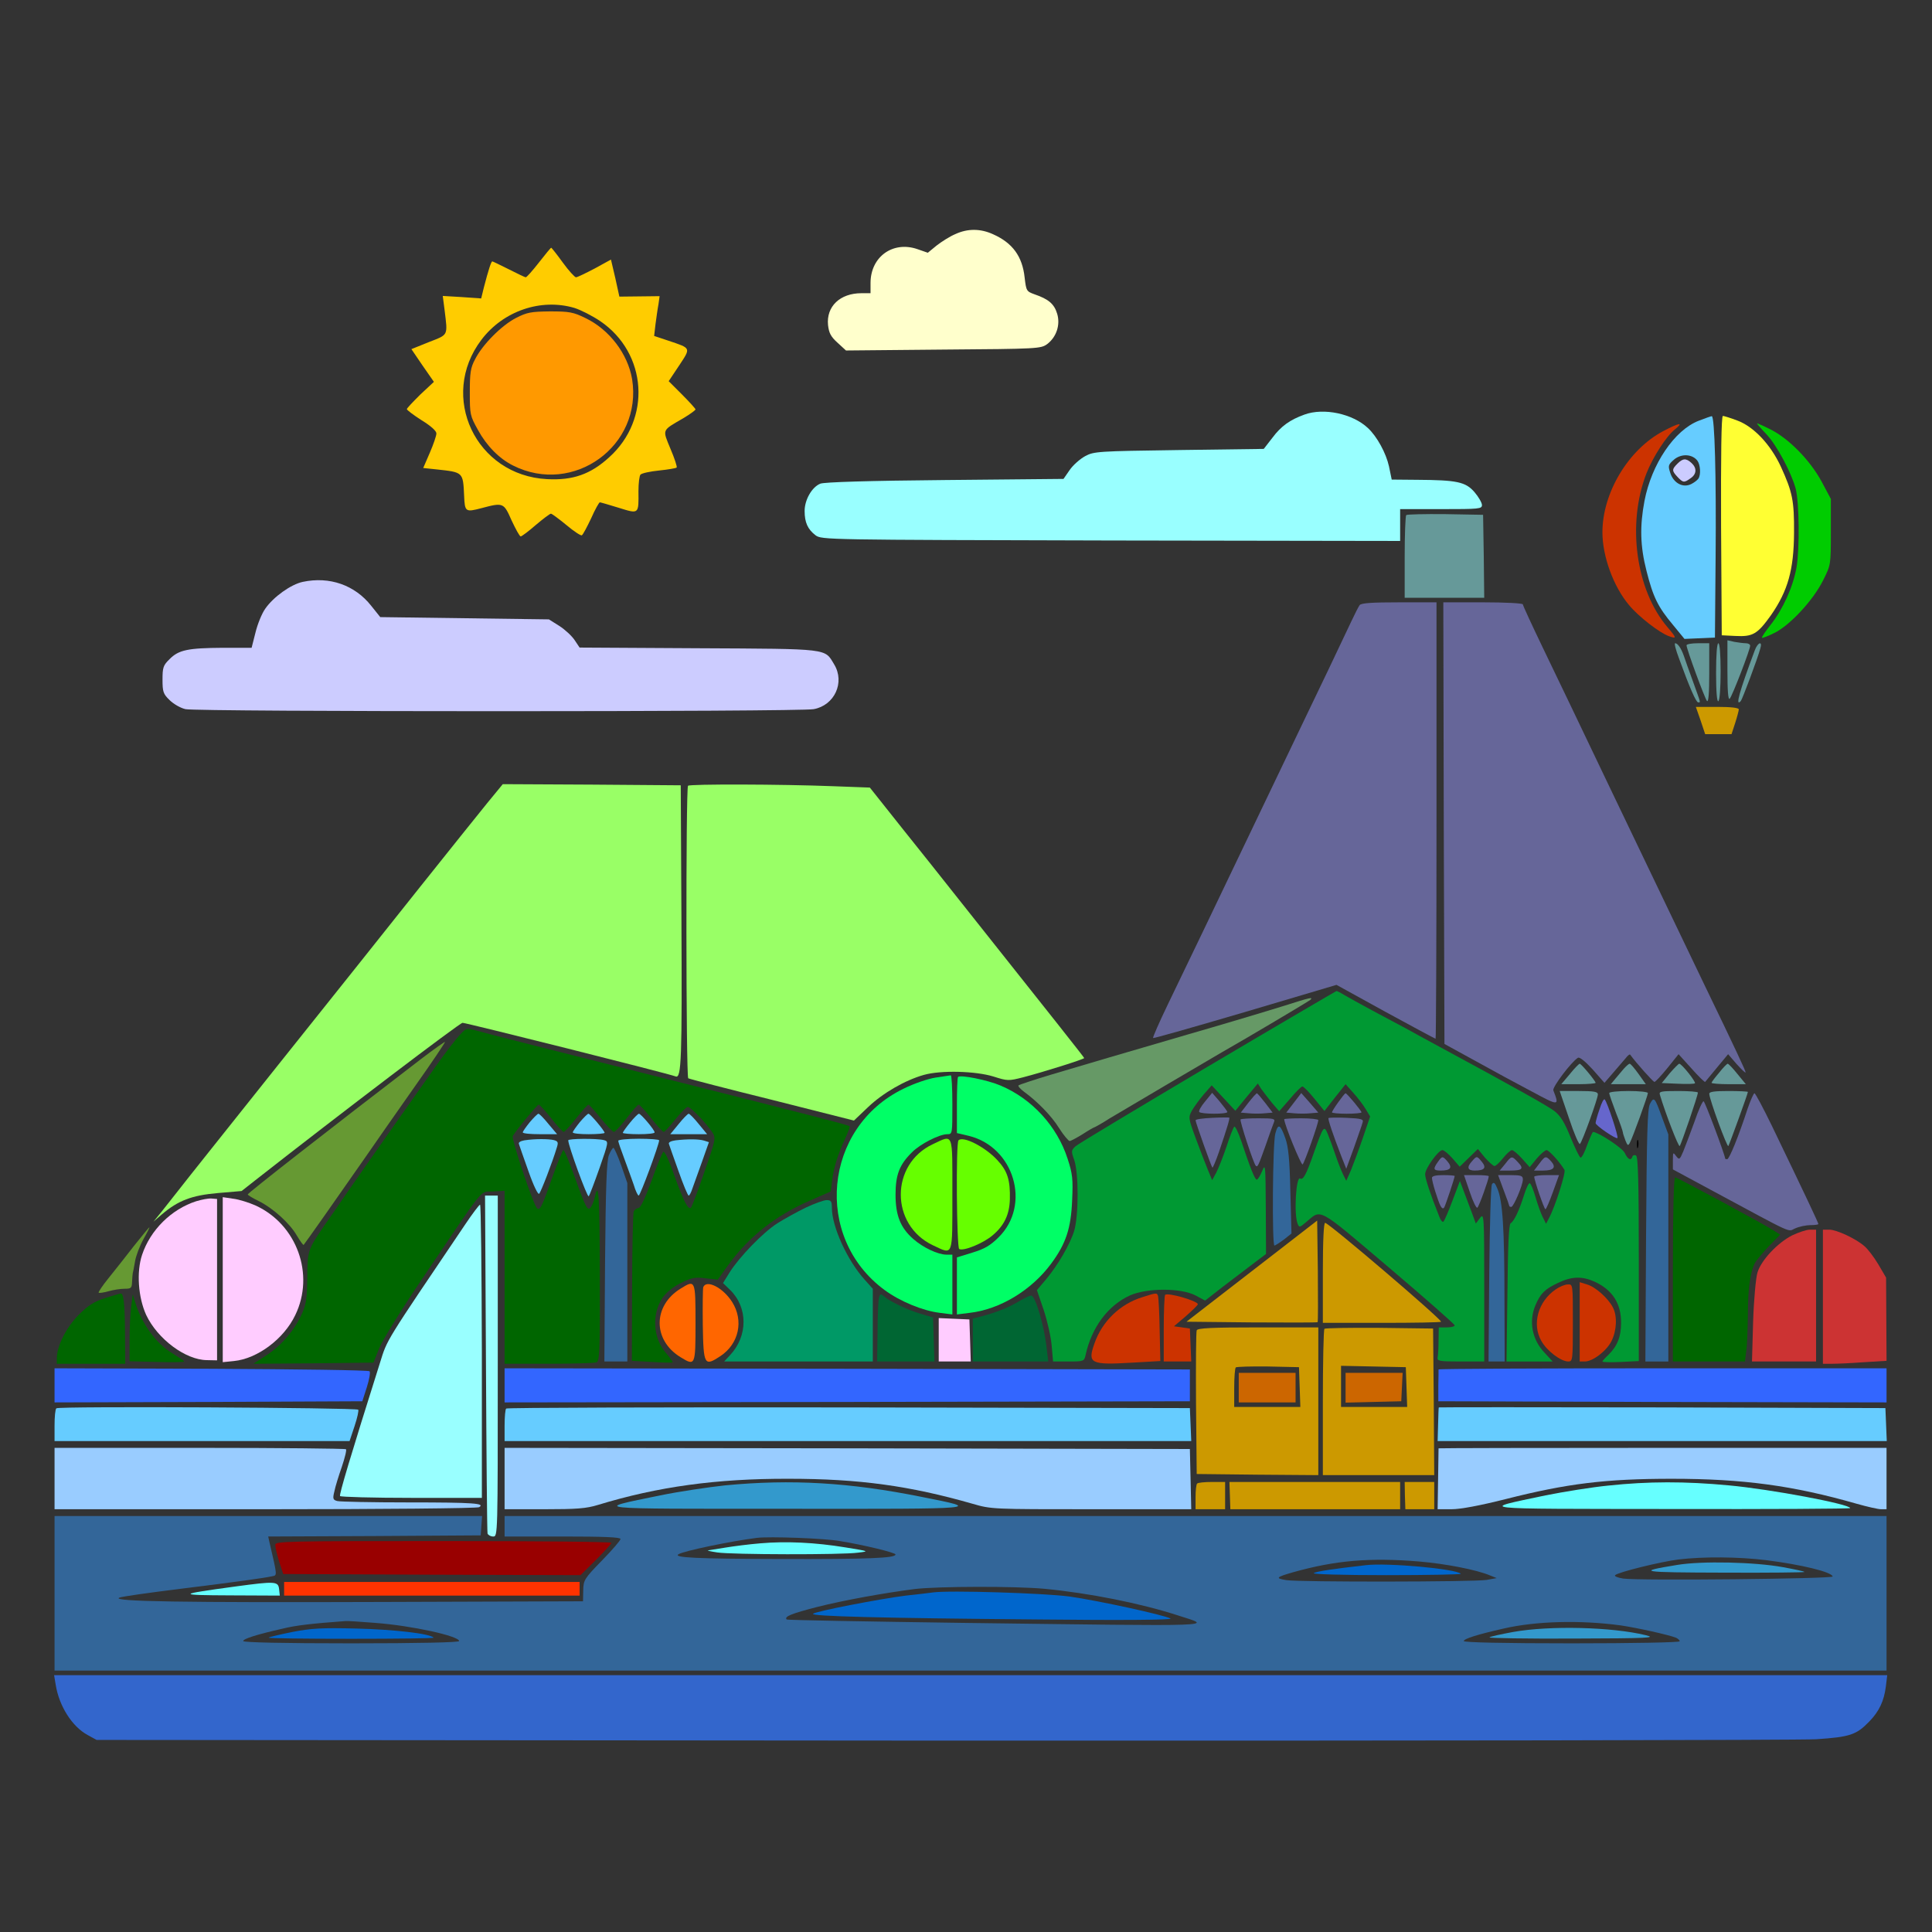 <?xml version="1.0" encoding="UTF-8" standalone="no"?>
<svg
   xmlns:dc="http://purl.org/dc/elements/1.1/"
   xmlns:cc="http://creativecommons.org/ns#"
   xmlns:rdf="http://www.w3.org/1999/02/22-rdf-syntax-ns#"
   xmlns:svg="http://www.w3.org/2000/svg"
   xmlns="http://www.w3.org/2000/svg"
   xmlns:sodipodi="http://sodipodi.sourceforge.net/DTD/sodipodi-0.dtd"
   xmlns:inkscape="http://www.inkscape.org/namespaces/inkscape"
   version="1.0"
   width="850pt"
   height="850pt"
   viewBox="0 0 850 850"
   preserveAspectRatio="xMidYMid meet"
   id="svg2"
   inkscape:version="0.91 r13725"
   sodipodi:docname="Scenery_20170420_105.svg">
  <rect x="0" y="0" width="850" height="850" fill="#333333" stroke="none"/>
  <defs
     id="defs250" />
  <sodipodi:namedview
     pagecolor="#ffffff"
     bordercolor="#666666"
     borderopacity="1"
     objecttolerance="10"
     gridtolerance="10"
     guidetolerance="10"
     inkscape:pageopacity="0"
     inkscape:pageshadow="2"
     inkscape:window-width="1920"
     inkscape:window-height="979"
     id="namedview248"
     showgrid="false"
     inkscape:zoom="0.44423529"
     inkscape:cx="510.88047"
     inkscape:cy="292.08359"
     inkscape:window-x="0"
     inkscape:window-y="1"
     inkscape:window-maximized="1"
     inkscape:current-layer="svg2" />
  <g
     transform="translate(0,850) scale(0.1,-0.1)"
     fill="#000000"
     stroke="none"
     id="g6">
    <path
       d="M0 4250 l0 -4250 4250 0 4250 0 0 4250 0 4250 -4250 0 -4250 0 0 -4250z m4385 3241 c80 -36 145 -134 145 -219 0 -26 5 -34 28 -42 49 -18 77 -37 100 -71 42 -59 20 -158 -43 -201 -16 -10 -110 -14 -452 -16 -419 -3 -433 -2 -472 18 -128 65 -71 270 75 270 30 0 32 2 38 47 8 61 50 121 101 144 47 22 83 23 136 8 35 -11 40 -10 77 20 22 17 55 38 74 46 47 20 144 19 193 -4z m-1901 -116 c27 -36 53 -65 58 -65 5 0 40 17 78 38 82 44 86 42 106 -54 8 -38 20 -72 27 -76 7 -4 49 -5 95 -2 95 8 90 14 67 -96 -8 -40 -13 -75 -10 -80 2 -4 17 -10 32 -13 16 -3 50 -15 76 -26 57 -25 57 -33 -4 -123 l-38 -56 37 -35 c20 -18 50 -48 65 -64 l28 -31 -75 -47 c-42 -26 -76 -49 -76 -51 0 -2 14 -37 30 -79 17 -42 30 -79 30 -84 0 -4 -36 -13 -81 -19 -44 -7 -85 -14 -90 -17 -5 -4 -9 -44 -9 -91 0 -98 4 -95 -104 -64 -38 11 -72 17 -77 15 -4 -3 -24 -39 -44 -80 -21 -41 -39 -75 -41 -75 -3 0 -34 25 -69 55 -36 30 -68 55 -71 55 -2 0 -32 -22 -65 -50 -33 -27 -66 -50 -73 -50 -7 0 -29 34 -49 75 -21 41 -40 75 -44 75 -5 0 -37 -9 -73 -20 -102 -31 -99 -33 -102 67 l-3 88 -87 14 c-59 9 -88 18 -88 27 0 7 13 46 29 86 l30 73 -76 48 -75 48 28 31 c16 17 44 45 62 63 17 18 32 35 32 38 0 4 -20 38 -45 76 -25 38 -45 72 -45 75 0 2 37 19 83 36 45 18 83 33 84 34 1 0 -5 30 -12 66 -8 36 -14 76 -15 89 l0 24 89 -7 89 -7 10 33 c6 18 14 49 18 68 16 85 14 84 98 39 41 -21 78 -39 83 -39 5 0 31 29 58 65 27 36 54 65 59 65 6 0 33 -30 60 -65z m3488 -697 c83 -49 148 -141 161 -226 3 -19 7 -35 9 -37 2 -2 73 -7 158 -10 244 -12 248 -18 249 -382 l1 -153 79 0 80 0 27 -57 c15 -32 59 -125 99 -208 40 -82 92 -190 115 -240 24 -49 74 -155 113 -235 67 -140 353 -738 462 -965 29 -60 103 -216 165 -345 62 -129 136 -284 165 -345 100 -209 163 -336 175 -350 7 -8 22 -15 34 -15 36 0 121 -46 164 -88 22 -22 52 -62 66 -89 l25 -50 4 -859 c3 -472 1 -893 -3 -935 -13 -118 -49 -174 -155 -235 l-50 -29 -3848 -3 c-3473 -2 -3851 -1 -3878 14 -51 26 -109 85 -136 138 l-25 50 -5 760 -6 761 31 68 c19 42 61 103 110 160 94 111 286 350 1387 1732 175 220 348 437 384 482 l66 83 817 0 817 0 198 -247 c210 -264 738 -923 763 -954 14 -17 19 -17 70 -3 30 8 82 23 116 34 l61 21 36 77 c20 42 76 160 125 262 49 102 112 232 139 290 53 111 442 923 561 1173 l71 147 95 0 96 0 0 109 0 109 -1272 4 -1273 3 -33 23 c-72 52 -89 141 -42 217 43 70 27 68 605 73 l520 5 26 37 c16 22 49 48 80 64 l53 26 363 0 c241 0 363 3 363 10 0 16 78 97 116 121 53 33 83 39 175 36 71 -3 93 -7 131 -29z m1761 -17 c212 -73 357 -279 357 -507 0 -177 -97 -348 -253 -448 -62 -40 -55 -25 -148 -298 l-54 -158 -76 0 -77 0 -32 98 c-18 53 -50 147 -72 208 l-39 110 -75 53 c-137 95 -223 244 -232 401 -8 161 33 281 136 392 70 75 137 119 234 153 66 23 83 25 175 20 58 -3 124 -13 156 -24z m-6209 -712 c43 -15 69 -35 113 -84 l58 -64 370 -3 c326 -3 374 -5 401 -20 32 -18 94 -82 94 -98 0 -5 215 -10 523 -12 504 -3 523 -4 557 -23 47 -28 72 -75 72 -135 0 -60 -25 -107 -72 -135 -35 -20 -45 -20 -1440 -20 l-1405 0 -37 23 c-38 23 -78 90 -78 130 0 48 44 116 95 145 11 7 82 14 165 17 l145 5 11 45 c25 101 89 181 180 225 65 32 170 34 248 4z"
       id="path8"
       style="fill:none" />
    <path
       d="M4203 7470 c-24 -10 -60 -33 -82 -50 l-39 -32 -46 16 c-108 37 -206 -34 -206 -149 l0 -45 -40 0 c-94 0 -155 -58 -147 -140 4 -35 12 -51 42 -78 l37 -34 428 4 c418 3 429 4 457 24 41 31 59 85 44 134 -13 43 -38 64 -99 85 -36 13 -37 15 -44 74 -10 93 -53 152 -138 190 -56 26 -113 26 -167 1z"
       id="path10"
       style="fill:#ffffcc" />
    <path
       d="M2371 7345 c-28 -36 -54 -65 -58 -65 -3 0 -37 16 -74 35 -38 19 -71 35 -73 35 -5 0 -17 -37 -37 -114 l-12 -49 -85 6 -84 5 8 -62 c14 -115 18 -107 -69 -141 l-77 -31 49 -72 50 -72 -60 -56 c-32 -32 -59 -60 -59 -64 0 -4 29 -26 65 -49 41 -25 65 -47 65 -58 0 -10 -13 -48 -29 -85 l-29 -67 57 -6 c120 -13 118 -11 123 -117 3 -70 6 -72 75 -54 98 26 99 25 134 -54 18 -38 35 -70 40 -70 4 0 34 22 66 50 32 27 62 50 67 50 4 0 35 -23 68 -50 33 -28 64 -48 68 -45 5 3 23 37 41 75 17 39 35 70 38 70 3 0 41 -11 83 -24 90 -28 88 -29 87 73 0 35 4 68 9 73 6 6 42 14 82 18 39 4 74 10 77 13 3 3 -9 40 -27 82 -36 88 -40 79 58 136 28 17 52 34 52 38 0 3 -27 33 -59 65 l-59 59 46 69 c52 79 54 75 -47 109 l-63 21 6 52 c4 28 9 67 13 87 l5 36 -88 -1 -89 -1 -18 82 -19 81 -71 -39 c-40 -21 -77 -39 -83 -39 -5 0 -32 29 -58 65 -26 36 -49 65 -51 65 -2 0 -26 -29 -54 -65z m157 -200 c28 -9 79 -35 113 -58 207 -141 226 -431 39 -599 -82 -75 -160 -102 -273 -96 -314 16 -478 364 -289 613 96 127 262 184 410 140z"
       id="path12"
       style="fill:#ffcc00" />
    <path
       d="M2270 7101 c-64 -33 -148 -118 -180 -182 -20 -37 -23 -60 -23 -145 0 -98 1 -103 36 -166 39 -71 94 -126 154 -156 266 -134 571 87 524 380 -19 112 -101 219 -206 269 -53 26 -71 29 -155 29 -84 -1 -101 -4 -150 -29z"
       id="path14"
       style="fill:#ff9900" />
    <path
       d="M5739 6676 c-64 -23 -103 -51 -141 -102 l-38 -49 -372 -5 c-359 -5 -375 -6 -414 -27 -22 -12 -53 -39 -68 -61 l-27 -39 -522 -5 c-335 -3 -531 -9 -548 -16 -37 -15 -69 -71 -69 -120 0 -51 14 -81 48 -107 27 -20 45 -20 1300 -23 l1272 -2 0 70 0 70 180 0 c168 0 180 1 180 18 0 10 -15 36 -33 57 -39 45 -77 53 -253 54 l-111 1 -12 58 c-13 59 -53 132 -93 169 -67 63 -194 90 -279 59z"
       id="path16"
       style="fill:#99ffff" />
    <path
       d="M6187 6234 c-4 -4 -7 -88 -7 -186 l0 -178 175 0 175 0 -2 183 -3 182 -166 3 c-91 1 -168 -1 -172 -4z"
       id="path18"
       style="fill:#669999" />
    <path
       d="M5982 5838 c-5 -7 -21 -38 -35 -68 -14 -30 -60 -127 -102 -215 -42 -88 -173 -360 -290 -605 -241 -504 -318 -664 -417 -869 -38 -79 -67 -145 -65 -148 3 -2 185 50 406 115 l401 119 216 -119 c119 -65 218 -118 220 -118 2 0 4 432 4 960 l0 960 -164 0 c-119 0 -166 -3 -174 -12z"
       id="path20"
       style="fill:#666699" />
    <path
       d="M6352 4878 l3 -971 135 -74 c74 -41 186 -102 249 -135 121 -65 122 -65 95 5 -5 14 79 125 108 143 7 5 31 -14 65 -51 l52 -59 38 44 c21 24 45 53 55 64 9 12 18 19 20 16 27 -37 101 -120 107 -120 4 0 30 28 57 61 l49 61 57 -63 c31 -35 58 -61 60 -59 2 3 26 31 52 63 l49 59 38 -44 c21 -23 38 -40 39 -36 0 7 -41 95 -185 393 -153 319 -207 431 -410 855 -117 245 -251 525 -299 624 -47 98 -86 182 -86 187 0 5 -79 9 -175 9 l-175 0 2 -972z"
       id="path22"
       style="fill:#666699" />
    <path
       d="M2143 4966 c-37 -46 -170 -211 -294 -367 -124 -156 -405 -509 -625 -784 -219 -275 -417 -523 -439 -552 -22 -28 -56 -71 -75 -95 l-35 -43 38 33 c71 60 130 83 245 93 l105 9 61 48 c375 294 899 692 911 692 16 0 909 -224 938 -236 25 -9 28 76 25 701 l-3 580 -392 3 -391 2 -69 -84z"
       id="path24"
       style="fill:#99ff66" />
    <path
       d="M3027 5043 c-10 -9 -9 -1281 1 -1287 5 -3 171 -46 369 -95 l360 -91 62 59 c66 63 164 119 246 142 75 21 226 17 305 -7 63 -20 67 -20 130 -4 89 23 270 80 270 85 0 3 -126 162 -585 740 -39 50 -136 171 -215 270 l-143 180 -161 6 c-229 9 -631 10 -639 2z"
       id="path26"
       style="fill:#99ff66" />
    <path
       d="M5313 3807 c-308 -183 -570 -340 -581 -350 -19 -18 -20 -21 -6 -60 20 -57 20 -245 0 -312 -18 -59 -72 -152 -125 -215 l-39 -46 30 -88 c16 -48 32 -119 35 -157 l6 -69 68 0 c67 0 69 1 75 28 27 123 99 219 196 263 75 33 223 33 287 0 l43 -23 77 60 c42 32 102 78 134 102 l57 43 -1 201 c-1 191 -2 199 -16 164 -9 -21 -19 -38 -24 -38 -8 0 -29 53 -69 173 -13 37 -26 64 -30 60 -4 -4 -20 -44 -34 -88 -15 -44 -35 -95 -45 -114 l-18 -33 -20 48 c-11 27 -35 89 -53 138 -32 87 -32 90 -16 120 10 17 33 49 52 71 l35 40 52 -56 52 -56 49 60 50 60 15 -24 c9 -12 30 -40 47 -61 l32 -37 47 54 c25 30 50 55 55 55 5 0 29 -24 53 -54 l44 -54 46 59 47 59 34 -38 c18 -20 43 -52 54 -71 l20 -33 -33 -97 c-18 -53 -42 -116 -52 -141 l-20 -45 -15 30 c-8 17 -23 55 -33 85 -10 30 -25 71 -33 90 -17 41 -19 38 -63 -86 -32 -92 -46 -117 -59 -109 -18 11 -28 -157 -11 -199 7 -17 9 -17 36 6 71 59 44 74 365 -198 159 -135 290 -250 290 -255 0 -5 -16 -9 -35 -9 l-35 0 -1 -57 c0 -32 -2 -66 -4 -75 -3 -16 7 -18 101 -18 l104 0 0 328 c0 320 -1 326 -19 303 l-18 -24 -18 49 c-10 27 -26 69 -35 93 l-17 45 -33 -87 c-18 -48 -36 -90 -40 -92 -4 -3 -13 8 -18 23 -38 95 -62 167 -62 186 0 25 58 106 76 106 7 0 26 -16 44 -36 l32 -37 40 39 40 39 31 -38 c18 -20 37 -37 42 -37 6 0 23 16 38 35 15 19 33 35 39 35 6 0 26 -17 44 -37 l34 -38 31 38 c17 20 37 37 43 37 11 0 59 -53 79 -87 7 -11 -41 -162 -68 -212 l-13 -25 -15 30 c-8 16 -22 55 -31 86 -9 31 -20 59 -25 62 -5 3 -16 -20 -26 -52 -21 -67 -43 -114 -59 -124 -8 -5 -12 -102 -14 -308 l-4 -300 102 0 101 0 -35 38 c-55 57 -71 137 -41 209 22 52 42 72 100 99 60 29 106 30 161 5 78 -36 117 -96 116 -182 0 -61 -17 -102 -56 -140 -14 -13 -26 -26 -26 -29 0 -3 36 -4 80 -2 l80 4 0 448 c0 336 -3 451 -12 456 -6 4 -14 2 -16 -4 -6 -20 -20 -14 -34 16 -11 22 -114 90 -139 92 -3 0 -14 -26 -26 -57 -11 -32 -24 -57 -29 -56 -5 1 -24 41 -44 89 -26 65 -44 94 -70 115 -30 23 -156 94 -535 299 -33 18 -85 46 -115 63 -30 16 -98 52 -150 80 -52 28 -108 59 -125 69 -16 10 -32 18 -35 18 -3 -1 -258 -150 -567 -333z"
       id="path28"
       style="fill:#009933" />
    <path
       d="M5650 4075 c-58 -18 -154 -47 -215 -65 -60 -18 -153 -45 -205 -60 -52 -15 -144 -42 -205 -60 -111 -32 -157 -46 -404 -119 -73 -22 -136 -43 -140 -46 -3 -4 8 -16 24 -28 59 -43 121 -106 155 -161 19 -30 40 -55 46 -56 5 0 31 14 57 30 26 17 49 30 51 30 2 0 33 17 67 39 69 41 445 263 494 291 106 60 382 224 390 231 14 14 -2 10 -115 -26z"
       id="path30"
       style="fill:#669966" />
    <path
       d="M2023 3947 c-17 -18 -64 -79 -105 -137 -99 -140 -320 -454 -393 -560 -32 -47 -77 -112 -101 -146 -69 -101 -72 -109 -72 -226 -1 -86 -5 -117 -22 -154 -32 -74 -90 -142 -155 -185 l-60 -39 264 2 264 3 26 65 c15 36 101 175 196 315 277 410 244 370 304 373 l51 3 0 -380 0 -381 194 0 c107 0 201 3 210 6 14 5 16 49 15 385 -1 346 -5 420 -22 342 -4 -16 -11 -35 -17 -43 -14 -21 -21 -9 -72 133 -23 64 -45 117 -49 117 -4 0 -25 -53 -48 -117 -47 -134 -56 -152 -69 -138 -18 21 -113 305 -106 317 15 26 108 138 114 138 4 0 29 -27 55 -60 26 -33 51 -60 55 -60 4 0 29 27 55 60 26 33 51 60 54 60 3 0 28 -27 54 -60 27 -33 53 -60 58 -60 5 0 30 27 56 60 25 33 49 60 53 60 4 0 29 -27 55 -60 26 -33 51 -60 55 -60 4 0 27 25 51 55 24 30 49 55 55 55 13 0 82 -72 108 -112 16 -24 15 -31 -35 -174 -28 -82 -55 -153 -59 -157 -12 -13 -34 31 -75 146 -23 67 -42 104 -47 99 -5 -5 -29 -63 -52 -128 -27 -74 -48 -119 -57 -119 -8 0 -17 -7 -21 -15 -3 -8 -7 -160 -7 -336 l-1 -321 87 -5 c49 -3 90 -4 92 -2 2 2 -10 19 -27 39 -60 67 -66 174 -16 247 17 23 47 48 81 64 46 23 62 26 107 20 l54 -6 45 63 c91 126 210 220 363 286 l89 39 6 49 c8 59 23 108 56 181 14 30 23 55 21 57 -7 6 -178 50 -873 225 -396 100 -741 187 -766 195 -47 13 -47 13 -76 -18z"
       id="path32"
       style="fill:#006600" />
    <path
       d="M1854 3842 c-416 -319 -764 -591 -764 -597 0 -3 21 -16 48 -29 64 -32 137 -98 168 -152 15 -25 28 -43 30 -41 5 5 159 224 269 382 44 64 142 204 218 312 76 107 136 197 135 199 -2 1 -49 -32 -104 -74z"
       id="path34"
       style="fill:#669933" />
    <path
       d="M6907 3775 l-38 -45 76 0 c41 0 75 3 75 6 0 8 -63 84 -70 84 -3 0 -23 -20 -43 -45z"
       id="path36"
       style="fill:#669999" />
    <path
       d="M7144 3798 c-11 -13 -28 -33 -38 -45 l-19 -23 77 0 77 0 -32 45 c-18 25 -35 45 -39 45 -4 0 -15 -10 -26 -22z"
       id="path38"
       style="fill:#669999" />
    <path
       d="M7346 3778 l-35 -43 71 -3 c39 -2 73 -1 75 2 6 5 -58 86 -69 86 -3 0 -22 -19 -42 -42z"
       id="path40"
       style="fill:#669999" />
    <path
       d="M7563 3780 c-18 -21 -33 -41 -33 -44 0 -3 34 -6 76 -6 l75 0 -37 45 c-20 25 -39 45 -43 45 -3 0 -21 -18 -38 -40z"
       id="path42"
       style="fill:#669999" />
    <path
       d="M4116 3759 c-33 -5 -95 -26 -141 -49 -352 -170 -397 -654 -84 -885 69 -51 169 -92 244 -101 l55 -7 0 132 0 131 -27 0 c-38 1 -102 31 -145 69 -56 49 -78 103 -78 195 0 87 17 132 72 186 36 37 121 80 156 80 22 0 22 2 22 130 0 72 -3 129 -7 129 -5 -1 -34 -5 -67 -10z"
       id="path44"
       style="fill:#00ff66" />
    <path
       d="M4215 3762 c-3 -3 -5 -60 -5 -126 l0 -121 51 -12 c201 -48 277 -305 132 -447 -36 -36 -62 -51 -115 -67 l-68 -21 0 -125 0 -126 56 7 c133 15 273 100 359 217 65 88 87 155 92 279 4 92 2 115 -20 182 -46 143 -157 264 -295 322 -59 25 -176 48 -187 38z"
       id="path46"
       style="fill:#00ff66" />
    <path
       d="M6903 3580 c22 -67 44 -117 48 -113 11 11 79 200 79 218 0 12 -17 15 -84 15 l-84 0 41 -120z"
       id="path48"
       style="fill:#669999" />
    <path
       d="M7080 3691 c0 -6 14 -45 30 -88 17 -42 30 -81 30 -85 0 -4 5 -19 11 -35 9 -23 12 -25 19 -12 12 21 80 209 80 220 0 5 -38 9 -85 9 -47 0 -85 -4 -85 -9z"
       id="path50"
       style="fill:#669999" />
    <path
       d="M7303 3683 c24 -81 82 -231 87 -225 7 8 80 222 80 235 0 4 -39 7 -86 7 -78 0 -86 -2 -81 -17z"
       id="path52"
       style="fill:#669999" />
    <path
       d="M7520 3688 c1 -26 79 -238 84 -230 6 10 86 231 86 238 0 2 -38 4 -85 4 -61 0 -85 -3 -85 -12z"
       id="path54"
       style="fill:#669999" />
    <path
       d="M5302 3654 c-17 -20 -29 -41 -26 -46 6 -10 124 -11 124 0 -1 4 -16 24 -34 46 l-33 38 -31 -38z"
       id="path56"
       style="fill:#666699" />
    <path
       d="M5492 3648 l-33 -43 35 -3 c20 -2 52 -2 71 0 l34 3 -32 42 c-18 23 -34 42 -37 43 -3 0 -20 -19 -38 -42z"
       id="path58"
       style="fill:#666699" />
    <path
       d="M5692 3648 l-33 -43 35 -3 c20 -2 52 -2 71 0 l35 3 -37 43 -38 43 -33 -43z"
       id="path60"
       style="fill:#666699" />
    <path
       d="M5888 3651 c-16 -22 -28 -42 -28 -45 0 -3 29 -6 65 -6 36 0 65 3 65 6 0 7 -64 84 -70 84 -3 0 -17 -18 -32 -39z"
       id="path62"
       style="fill:#666699" />
    <path
       d="M7689 3623 c-40 -123 -81 -223 -90 -223 -5 0 -9 1 -9 3 -1 16 -89 252 -95 252 -5 0 -23 -40 -40 -90 -18 -49 -40 -108 -49 -130 -16 -38 -18 -39 -32 -21 -13 18 -14 17 -14 -20 l0 -39 167 -90 c379 -204 335 -184 372 -169 18 8 49 14 67 14 19 0 34 2 34 5 0 5 -55 122 -205 433 -38 78 -72 142 -76 142 -4 0 -17 -30 -30 -67z"
       id="path64"
       style="fill:#666699" />
    <path
       d="M7037 3619 c-10 -28 -17 -55 -17 -60 0 -11 90 -72 96 -66 6 5 -44 157 -56 170 -4 4 -14 -15 -23 -44z"
       id="path66"
       style="fill:#6666cc" />
    <path
       d="M7259 3643 c-11 -23 -14 -129 -17 -580 l-3 -553 50 0 51 0 0 499 0 500 -27 73 c-33 91 -36 95 -54 61z"
       id="path68"
       style="fill:#336699" />
    <path
       d="M2331 3563 c-17 -21 -31 -41 -31 -45 0 -5 34 -8 75 -8 l76 0 -38 45 c-20 25 -40 45 -44 45 -4 0 -21 -17 -38 -37z"
       id="path70"
       style="fill:#66ccff" />
    <path
       d="M2551 3563 c-17 -21 -31 -41 -31 -45 0 -5 32 -8 70 -8 39 0 70 3 70 6 0 9 -63 84 -71 84 -4 0 -21 -17 -38 -37z"
       id="path72"
       style="fill:#66ccff" />
    <path
       d="M2772 3561 c-18 -22 -32 -42 -32 -45 0 -3 32 -6 70 -6 39 0 70 3 70 8 0 11 -60 82 -69 82 -4 0 -22 -18 -39 -39z"
       id="path74"
       style="fill:#66ccff" />
    <path
       d="M2986 3555 l-37 -45 81 0 81 0 -37 45 c-20 25 -40 45 -44 45 -4 0 -24 -20 -44 -45z"
       id="path76"
       style="fill:#66ccff" />
    <path
       d="M5333 3582 c-40 -2 -73 -6 -73 -11 0 -9 69 -203 74 -208 2 -2 15 29 29 69 36 106 49 149 45 151 -1 1 -36 1 -75 -1z"
       id="path78"
       style="fill:#666699" />
    <path
       d="M5845 3581 c-4 -3 19 -72 57 -170 l21 -53 34 93 c18 52 36 102 38 111 5 14 -5 17 -70 20 -42 2 -78 1 -80 -1z"
       id="path80"
       style="fill:#666699" />
    <path
       d="M5458 3575 c-5 -5 57 -194 67 -204 8 -7 11 -1 43 89 16 47 33 93 37 103 6 15 0 17 -67 17 -41 0 -77 -2 -80 -5z"
       id="path82"
       style="fill:#666699" />
    <path
       d="M5650 3576 c0 -22 75 -205 81 -199 9 9 69 179 69 195 0 4 -34 8 -75 8 -41 0 -75 -2 -75 -4z"
       id="path84"
       style="fill:#666699" />
    <path
       d="M5611 3513 c-12 -41 -15 -493 -4 -493 3 0 22 12 41 26 l34 27 -5 186 c-3 141 -9 197 -22 233 -22 62 -32 67 -44 21z"
       id="path86"
       style="fill:#336699" />
    <path
       d="M2307 3483 c-17 -3 -27 -9 -24 -16 2 -7 21 -61 42 -120 22 -63 42 -104 47 -99 8 8 59 140 78 204 7 22 5 27 -13 32 -24 6 -85 6 -130 -1z"
       id="path88"
       style="fill:#66ccff" />
    <path
       d="M2500 3483 c0 -23 84 -253 90 -246 4 4 25 60 48 125 40 115 40 116 19 122 -32 8 -157 7 -157 -1z"
       id="path90"
       style="fill:#66ccff" />
    <path
       d="M2720 3481 c0 -5 12 -40 26 -77 14 -38 33 -90 42 -116 8 -27 18 -48 22 -48 7 0 90 225 90 243 0 4 -40 7 -90 7 -49 0 -90 -4 -90 -9z"
       id="path92"
       style="fill:#66ccff" />
    <path
       d="M2972 3483 c-21 -3 -32 -9 -29 -16 2 -7 21 -60 42 -119 21 -60 41 -108 45 -108 4 0 11 15 17 33 6 17 25 70 42 117 l30 85 -22 7 c-24 7 -73 7 -125 1z"
       id="path94"
       style="fill:#66ccff" />
    <path
       d="M4104 3466 c-188 -88 -188 -356 1 -445 90 -42 85 -55 85 224 0 279 6 264 -86 221z"
       id="path96"
       style="fill:#66ff00" />
    <path
       d="M4217 3483 c-12 -11 -8 -471 3 -478 18 -11 106 25 147 60 51 43 74 91 76 158 2 85 -10 125 -56 174 -53 57 -150 107 -170 86z"
       id="path98"
       style="fill:#66ff00" />
    <path
       d="M7202 3465 c0 -16 2 -22 5 -12 2 9 2 23 0 30 -3 6 -5 -1 -5 -18z"
       id="path100" />
    <path
       d="M2679 3418 c-10 -25 -14 -136 -17 -470 l-3 -438 51 0 50 0 0 393 0 392 -27 78 c-15 42 -31 77 -34 77 -4 0 -13 -15 -20 -32z"
       id="path102"
       style="fill:#336699" />
    <path
       d="M6326 3388 c-22 -31 -20 -38 12 -38 43 0 53 12 32 38 -23 27 -25 27 -44 0z"
       id="path104"
       style="fill:#666699" />
    <path
       d="M6477 3392 c-25 -27 -21 -42 11 -42 43 0 53 12 32 38 -22 27 -23 27 -43 4z"
       id="path106"
       style="fill:#666699" />
    <path
       d="M6622 3379 l-24 -29 45 0 c55 0 63 8 35 37 -27 29 -28 28 -56 -8z"
       id="path108"
       style="fill:#666699" />
    <path
       d="M6772 3380 l-23 -30 40 0 c47 0 59 14 35 41 -23 25 -26 24 -52 -11z"
       id="path110"
       style="fill:#666699" />
    <path
       d="M6300 3318 c0 -17 27 -104 38 -124 6 -11 12 -13 16 -6 6 10 46 130 46 138 0 2 -22 4 -50 4 -33 0 -50 -4 -50 -12z"
       id="path112"
       style="fill:#666699" />
    <path
       d="M6467 3254 c14 -42 29 -72 33 -67 8 7 50 125 50 138 0 3 -24 5 -54 5 l-55 0 26 -76z"
       id="path114"
       style="fill:#666699" />
    <path
       d="M6615 3265 c14 -36 25 -68 25 -70 0 -3 4 -5 9 -5 10 0 51 96 51 121 0 16 -8 19 -55 19 l-54 0 24 -65z"
       id="path116"
       style="fill:#666699" />
    <path
       d="M6750 3323 c0 -16 44 -143 49 -143 4 0 18 34 33 75 l27 75 -54 0 c-30 0 -55 -3 -55 -7z"
       id="path118"
       style="fill:#666699" />
    <path
       d="M7360 2915 l0 -405 159 0 158 0 6 48 c4 26 6 98 7 160 0 111 10 184 31 226 6 11 34 44 61 73 l50 51 -23 15 c-53 34 -430 237 -439 237 -6 0 -10 -147 -10 -405z"
       id="path120"
       style="fill:#006600" />
    <path
       d="M6564 3290 c-5 -9 -10 -181 -12 -397 l-3 -383 35 0 36 0 -1 278 c0 304 -8 429 -31 482 -11 27 -16 31 -24 20z"
       id="path122"
       style="fill:#336699" />
    <path
       d="M2138 2503 c2 -406 5 -744 7 -750 3 -7 14 -13 25 -13 20 0 20 3 20 750 l0 750 -28 0 -28 0 4 -737z"
       id="path124"
       style="fill:#99ffff" />
    <path
       d="M863 3215 c-109 -35 -202 -127 -238 -236 -25 -75 -17 -187 18 -264 50 -106 173 -198 267 -199 l45 -1 0 355 0 355 -25 2 c-14 1 -44 -5 -67 -12z"
       id="path126"
       style="fill:#ffccff" />
    <path
       d="M980 2870 l0 -363 49 5 c103 10 220 97 270 202 87 179 7 399 -174 482 -29 13 -73 27 -98 30 l-47 7 0 -363z"
       id="path128"
       style="fill:#ffccff" />
    <path
       d="M3545 3187 c-39 -19 -95 -50 -125 -69 -64 -41 -167 -148 -210 -216 l-29 -47 31 -30 c79 -77 79 -203 0 -287 l-26 -28 327 0 327 0 0 160 0 160 -35 39 c-77 85 -145 234 -145 317 0 29 -4 34 -23 34 -12 0 -54 -15 -92 -33z"
       id="path130"
       style="fill:#009966" />
    <path
       d="M2046 3112 c-356 -527 -341 -502 -374 -607 -132 -418 -180 -580 -176 -587 3 -4 145 -8 315 -8 l309 0 0 645 c-1 355 -4 645 -8 645 -4 -1 -34 -40 -66 -88z"
       id="path132"
       style="fill:#99ffff" />
    <path
       d="M5600 2979 c-107 -83 -237 -183 -287 -222 l-93 -72 287 -3 c157 -1 288 -1 290 1 2 2 2 104 1 225 l-3 222 -195 -151z"
       id="path134"
       style="fill:#cc9900" />
    <path
       d="M5820 2900 l0 -220 260 0 c143 0 260 2 260 5 0 13 -494 435 -510 435 -6 0 -10 -75 -10 -220z"
       id="path136"
       style="fill:#cc9900" />
    <path
       d="M589 3018 c-35 -45 -85 -109 -112 -142 -26 -32 -45 -61 -43 -63 2 -3 21 0 43 6 21 6 53 11 71 11 29 0 32 3 33 30 1 17 2 33 3 38 1 4 6 27 10 52 4 25 21 69 37 98 16 28 28 52 26 52 -2 0 -32 -37 -68 -82z"
       id="path138"
       style="fill:#669933" />
    <path
       d="M7885 3065 c-65 -33 -137 -110 -153 -164 -7 -23 -16 -120 -19 -216 l-5 -175 141 0 141 0 0 290 0 290 -27 0 c-16 0 -50 -12 -78 -25z"
       id="path140"
       style="fill:#cc3333" />
    <path
       d="M8020 2795 l0 -295 43 0 c23 0 86 3 140 7 l97 6 -1 183 -1 183 -34 58 c-19 32 -47 69 -62 81 -38 33 -122 72 -154 72 l-28 0 0 -295z"
       id="path142"
       style="fill:#cc3333" />
    <path
       d="M6950 2684 l0 -174 23 0 c34 0 95 46 117 90 23 46 26 110 6 148 -21 41 -78 91 -114 101 l-32 10 0 -175z"
       id="path144"
       style="fill:#cc3300" />
    <path
       d="M2995 2831 c-123 -75 -124 -227 -1 -302 65 -40 66 -38 66 151 0 189 -1 191 -65 151z"
       id="path146"
       style="fill:#ff6600" />
    <path
       d="M3094 2837 c-2 -7 -3 -82 -2 -167 3 -177 7 -183 78 -136 81 54 103 156 51 238 -40 63 -113 100 -127 65z"
       id="path148"
       style="fill:#ff6600" />
    <path
       d="M6844 2827 c-77 -53 -105 -152 -63 -226 24 -44 86 -91 119 -91 19 0 20 6 20 170 0 170 0 170 -22 169 -13 0 -37 -10 -54 -22z"
       id="path150"
       style="fill:#cc3300" />
    <path
       d="M462 2789 c-49 -16 -74 -32 -116 -74 -54 -54 -96 -137 -96 -190 l0 -25 150 0 151 0 -1 133 c-1 131 -6 178 -19 176 -3 0 -34 -9 -69 -20z"
       id="path152"
       style="fill:#006600" />
    <path
       d="M3867 2791 c-3 -11 -6 -79 -6 -151 l-2 -130 126 0 126 0 -3 97 -3 97 -55 16 c-60 18 -135 54 -161 77 -14 12 -17 11 -22 -6z"
       id="path154"
       style="fill:#006633" />
    <path
       d="M5026 2793 c-98 -30 -177 -106 -211 -204 -31 -88 -18 -95 168 -84 l122 7 -3 137 c-1 75 -5 142 -7 149 -5 15 -7 15 -69 -5z"
       id="path156"
       style="fill:#cc3300" />
    <path
       d="M5126 2803 c-3 -3 -6 -71 -6 -150 l0 -143 60 0 61 0 -3 73 -3 72 -35 5 -35 5 53 45 c28 25 52 48 52 52 0 14 -132 53 -144 41z"
       id="path158"
       style="fill:#cc3300" />
    <path
       d="M577 2750 c-4 -30 -7 -96 -7 -147 l0 -92 120 -3 c66 -2 120 -1 120 2 0 3 -23 18 -50 35 -72 42 -136 130 -165 225 l-11 35 -7 -55z"
       id="path160"
       style="fill:#006600" />
    <path
       d="M4485 2776 c-46 -28 -102 -50 -162 -66 l-43 -11 0 -94 0 -95 166 0 166 0 -7 58 c-11 101 -50 232 -68 232 -7 0 -30 -11 -52 -24z"
       id="path162"
       style="fill:#006633" />
    <path
       d="M4130 2605 l0 -95 70 0 71 0 -3 93 -3 92 -67 3 -68 3 0 -96z"
       id="path164"
       style="fill:#ffccff" />
    <path
       d="M5265 2647 c-3 -7 -4 -152 -3 -322 l3 -310 268 -3 267 -2 0 325 0 325 -265 0 c-204 0 -267 -3 -270 -13z m453 -249 l3 -88 -146 0 -145 0 0 83 c0 46 3 87 7 91 4 3 68 5 142 4 l136 -3 3 -87z"
       id="path166"
       style="fill:#cc9900" />
    <path
       d="M5450 2395 l0 -65 125 0 125 0 0 65 0 65 -125 0 -125 0 0 -65z"
       id="path168"
       style="fill:#cc6600" />
    <path
       d="M5827 2654 c-4 -4 -7 -151 -7 -326 l0 -318 245 0 245 0 -2 323 -3 322 -236 3 c-129 1 -238 -1 -242 -4z m361 -256 l3 -88 -146 0 -145 0 0 90 0 91 143 -3 142 -3 3 -87z"
       id="path170"
       style="fill:#cc9900" />
    <path
       d="M5920 2395 l0 -66 123 3 122 3 3 63 3 62 -126 0 -125 0 0 -65z"
       id="path172"
       style="fill:#cc6600" />
    <path
       d="M240 2405 l0 -75 677 2 677 3 20 62 c11 35 16 66 12 70 -4 5 -318 9 -697 11 l-689 2 0 -75z"
       id="path174"
       style="fill:#3366ff" />
    <path
       d="M2220 2405 l0 -75 1508 2 1507 3 0 70 0 70 -1507 3 -1508 2 0 -75z"
       id="path176"
       style="fill:#3366ff" />
    <path
       d="M6329 2475 c0 -3 0 -35 -1 -72 l0 -68 986 -3 986 -2 0 75 0 75 -985 0 c-542 0 -985 -2 -986 -5z"
       id="path178"
       style="fill:#3366ff" />
    <path
       d="M248 2304 c-5 -4 -8 -38 -8 -76 l0 -68 649 0 649 0 22 66 c12 36 19 68 16 72 -10 9 -1320 16 -1328 6z"
       id="path180"
       style="fill:#66ccff" />
    <path
       d="M2227 2303 c-4 -3 -7 -37 -7 -75 l0 -68 1510 0 1511 0 -3 73 -3 72 -1501 3 c-825 1 -1504 -1 -1507 -5z"
       id="path182"
       style="fill:#66ccff" />
    <path
       d="M6330 2308 c-1 -2 -2 -36 -3 -76 l-2 -72 988 0 988 0 -3 73 -3 72 -982 3 c-541 1 -983 1 -983 0z"
       id="path184"
       style="fill:#66ccff" />
    <path
       d="M240 1995 l0 -135 928 0 c510 0 933 4 940 9 28 17 -24 21 -311 21 -161 0 -302 3 -313 6 -19 5 -21 10 -13 42 4 21 19 69 33 109 13 39 22 74 18 77 -3 3 -293 6 -644 6 l-638 0 0 -135z"
       id="path186"
       style="fill:#99ccff" />
    <path
       d="M2220 1995 l0 -135 174 0 c143 0 185 3 237 19 262 80 521 116 839 115 311 0 533 -31 809 -110 82 -24 88 -24 522 -24 l440 0 -3 133 -3 132 -1507 3 -1508 2 0 -135z"
       id="path188"
       style="fill:#99ccff" />
    <path
       d="M6329 2128 c0 -2 -1 -63 -2 -136 l-2 -132 61 0 c40 0 125 16 240 45 268 68 438 89 729 89 315 0 535 -30 814 -110 46 -13 94 -24 107 -24 l24 0 0 135 0 135 -985 0 c-542 0 -985 -1 -986 -2z"
       id="path190"
       style="fill:#99ccff" />
    <path
       d="M3190 1965 c-74 -8 -202 -27 -285 -44 -302 -62 -326 -59 555 -59 871 -1 864 -1 596 52 -317 64 -574 79 -866 51z"
       id="path192"
       style="fill:#3399cc" />
    <path
       d="M5267 1973 c-4 -3 -7 -30 -7 -60 l0 -53 65 0 65 0 0 60 0 60 -58 0 c-32 0 -62 -3 -65 -7z"
       id="path194"
       style="fill:#cc9900" />
    <path
       d="M5411 1920 l2 -60 374 0 373 0 0 60 0 60 -376 0 -375 0 2 -60z"
       id="path196"
       style="fill:#cc9900" />
    <path
       d="M6181 1920 l2 -60 63 0 64 0 0 60 0 60 -65 0 -65 0 1 -60z"
       id="path198"
       style="fill:#cc9900" />
    <path
       d="M7075 1964 c-71 -7 -195 -27 -275 -43 -298 -63 -331 -59 548 -60 435 -1 792 1 792 4 0 17 -348 83 -534 100 -191 18 -354 18 -531 -1z"
       id="path200"
       style="fill:#66ffff" />
    <path
       d="M240 1490 l0 -340 4030 0 4030 0 0 340 0 340 -3040 0 -3040 0 0 -45 0 -45 255 0 c182 0 255 -3 255 -11 0 -6 -37 -49 -82 -95 -78 -80 -81 -86 -82 -131 l-1 -48 -885 -3 c-874 -3 -1195 2 -1155 19 11 5 133 22 270 39 258 32 364 47 402 55 23 5 24 -3 -12 152 l-5 23 467 2 468 3 3 43 3 42 -940 0 -941 0 0 -340z m3455 230 c105 -17 245 -51 245 -59 0 -16 -115 -21 -505 -20 -375 1 -474 6 -450 21 25 15 233 58 345 72 55 7 299 -2 365 -14z m4075 -84 c157 -20 289 -52 293 -72 2 -10 -852 -19 -922 -9 -24 4 -40 10 -35 15 13 13 199 59 279 69 110 13 261 12 385 -3z m-1526 -6 c117 -10 251 -36 311 -61 l30 -12 -45 -8 c-56 -9 -819 -10 -880 -1 -51 8 -47 13 30 35 185 52 338 65 554 47z m-1649 -120 c197 -19 420 -63 587 -117 156 -50 211 -48 -946 -33 -423 6 -772 12 -775 15 -12 13 22 26 134 55 119 30 297 62 430 79 101 12 441 13 570 1z m-2945 -150 c162 -12 370 -58 370 -80 0 -6 -178 -10 -475 -10 -301 0 -475 4 -475 10 0 10 60 29 175 55 57 14 125 22 275 33 8 1 67 -3 130 -8z m5480 -11 c74 -11 209 -41 243 -54 9 -4 17 -11 17 -16 0 -5 -203 -9 -475 -9 -301 0 -475 4 -475 10 0 10 60 29 175 55 143 33 337 38 515 14z"
       id="path202"
       style="fill:#336699" />
    <path
       d="M3345 1710 c-49 -4 -119 -13 -155 -19 -36 -6 -69 -11 -75 -12 -5 -1 13 -5 40 -9 62 -10 551 -11 620 -1 50 6 50 6 -55 23 -134 22 -261 28 -375 18z"
       id="path204"
       style="fill:#66ffff" />
    <path
       d="M7379 1615 c-184 -30 -165 -33 205 -34 198 -1 357 1 355 3 -2 3 -45 12 -94 21 -126 23 -358 28 -466 10z"
       id="path206"
       style="fill:#3399cc" />
    <path
       d="M6010 1614 c-140 -16 -217 -27 -230 -35 -9 -5 127 -9 319 -9 184 0 331 3 328 6 -21 22 -323 49 -417 38z"
       id="path208"
       style="fill:#0066cc" />
    <path
       d="M4105 1494 c-16 -2 -70 -9 -120 -14 -112 -14 -397 -69 -408 -80 -12 -11 298 -19 993 -25 370 -4 589 -2 580 4 -25 15 -318 79 -445 97 -112 15 -528 28 -600 18z"
       id="path210"
       style="fill:#0066cc" />
    <path
       d="M1286 1320 c-54 -11 -101 -22 -104 -25 -3 -3 160 -5 363 -5 203 0 366 2 363 5 -17 18 -175 36 -338 40 -155 4 -201 1 -284 -15z"
       id="path212"
       style="fill:#0066cc" />
    <path
       d="M6657 1320 c-54 -10 -101 -20 -104 -24 -4 -3 162 -6 368 -5 337 1 369 3 319 15 -148 36 -421 43 -583 14z"
       id="path214"
       style="fill:#3399cc" />
    <path
       d="M1211 1703 c0 -10 8 -43 17 -73 l18 -55 654 -3 654 -2 68 67 c37 37 68 71 68 75 0 5 -333 8 -740 8 -698 0 -740 -1 -739 -17z"
       id="path216"
       style="fill:#990000" />
    <path
       d="M1035 1520 c-257 -35 -259 -38 -22 -39 l218 -1 -3 28 c-4 35 -15 36 -193 12z"
       id="path218"
       style="fill:#66ffff" />
    <path
       d="M1250 1510 l0 -30 650 0 650 0 0 30 0 30 -650 0 -650 0 0 -30z"
       id="path220"
       style="fill:#ff3300" />
    <path
       d="M245 1088 c15 -94 72 -184 140 -221 l40 -22 3715 -3 c2043 -1 3776 2 3850 6 149 10 177 19 234 78 44 45 65 91 73 154 l6 50 -4032 0 -4033 0 7 -42z"
       id="path222"
       style="fill:#3366cc" />
    <path
       d="M7474 6649 c-107 -41 -208 -191 -239 -353 -21 -111 -19 -199 9 -308 29 -115 50 -158 117 -238 l50 -61 67 3 67 3 3 355 c3 352 -4 620 -17 619 -3 0 -29 -9 -57 -20z m-6 -176 c13 -18 16 -62 4 -79 -4 -6 -18 -17 -30 -23 -36 -19 -78 2 -93 47 -11 33 -10 37 16 60 32 27 80 25 103 -5z"
       id="path224"
       style="fill:#66ccff" />
    <path
       d="M7380 6460 c-25 -25 -25 -31 0 -58 25 -26 29 -27 58 -6 27 18 28 45 4 67 -24 22 -38 21 -62 -3z"
       id="path226"
       style="fill:#ccccff" />
    <path
       d="M7572 6188 l3 -483 60 -3 c77 -4 97 8 157 92 74 107 100 199 101 361 1 143 -7 180 -58 292 -45 97 -119 176 -192 203 -29 11 -58 20 -63 20 -7 0 -9 -175 -8 -482z"
       id="path228"
       style="fill:#ffff33" />
    <path
       d="M7317 6603 c-153 -81 -267 -271 -267 -445 0 -105 48 -238 117 -320 41 -50 135 -123 176 -137 35 -13 34 -8 -7 40 -139 163 -179 454 -92 677 28 71 88 164 124 192 42 34 21 31 -51 -7z"
       id="path230"
       style="fill:#cc3300" />
    <path
       d="M7730 6637 c0 -2 19 -24 43 -49 45 -49 107 -165 127 -237 16 -60 18 -264 4 -347 -15 -85 -59 -183 -114 -253 -23 -29 -40 -54 -38 -57 3 -2 28 8 56 22 68 34 170 144 213 231 34 68 34 68 34 213 l0 145 -40 75 c-50 93 -142 188 -224 230 -34 17 -61 29 -61 27z"
       id="path232"
       style="fill:#00cc00" />
    <path
       d="M7600 5549 c0 -87 3 -130 10 -123 11 11 90 216 90 233 0 6 -8 11 -19 11 -10 0 -33 3 -50 6 l-31 7 0 -134z"
       id="path234"
       style="fill:#669999" />
    <path
       d="M7387 5603 c46 -127 75 -193 84 -193 12 0 13 -8 -22 90 -17 47 -36 99 -41 115 -12 34 -27 55 -38 55 -5 0 3 -30 17 -67z"
       id="path236"
       style="fill:#669999" />
    <path
       d="M7420 5661 c0 -16 81 -236 90 -245 7 -7 10 37 10 122 l0 132 -50 0 c-27 0 -50 -4 -50 -9z"
       id="path238"
       style="fill:#669999" />
    <path
       d="M7550 5539 c0 -84 4 -128 10 -124 6 4 10 58 10 131 0 76 -4 124 -10 124 -6 0 -10 -50 -10 -131z"
       id="path240"
       style="fill:#669999" />
    <path
       d="M7720 5638 c-68 -182 -87 -251 -61 -222 7 9 73 184 86 232 10 34 -12 26 -25 -10z"
       id="path242"
       style="fill:#669999" />
    <path
       d="M7482 5330 l20 -60 58 0 58 0 16 49 c9 28 16 55 16 60 0 7 -34 11 -94 11 l-95 0 21 -60z"
       id="path244"
       style="fill:#cc9900" />
    <path
       d="M1332 5940 c-52 -11 -129 -66 -165 -118 -15 -21 -34 -68 -43 -105 l-17 -67 -126 0 c-153 -1 -195 -9 -235 -50 -28 -27 -31 -37 -31 -90 0 -53 3 -63 31 -90 17 -17 48 -35 70 -40 50 -12 2703 -12 2764 0 92 17 138 118 90 197 -43 71 -16 68 -597 71 l-523 3 -22 33 c-12 18 -42 46 -67 62 l-46 29 -371 5 -371 5 -40 50 c-72 91 -183 130 -301 105z"
       id="path246"
       style="fill:#ccccff" />
  </g>
</svg>
